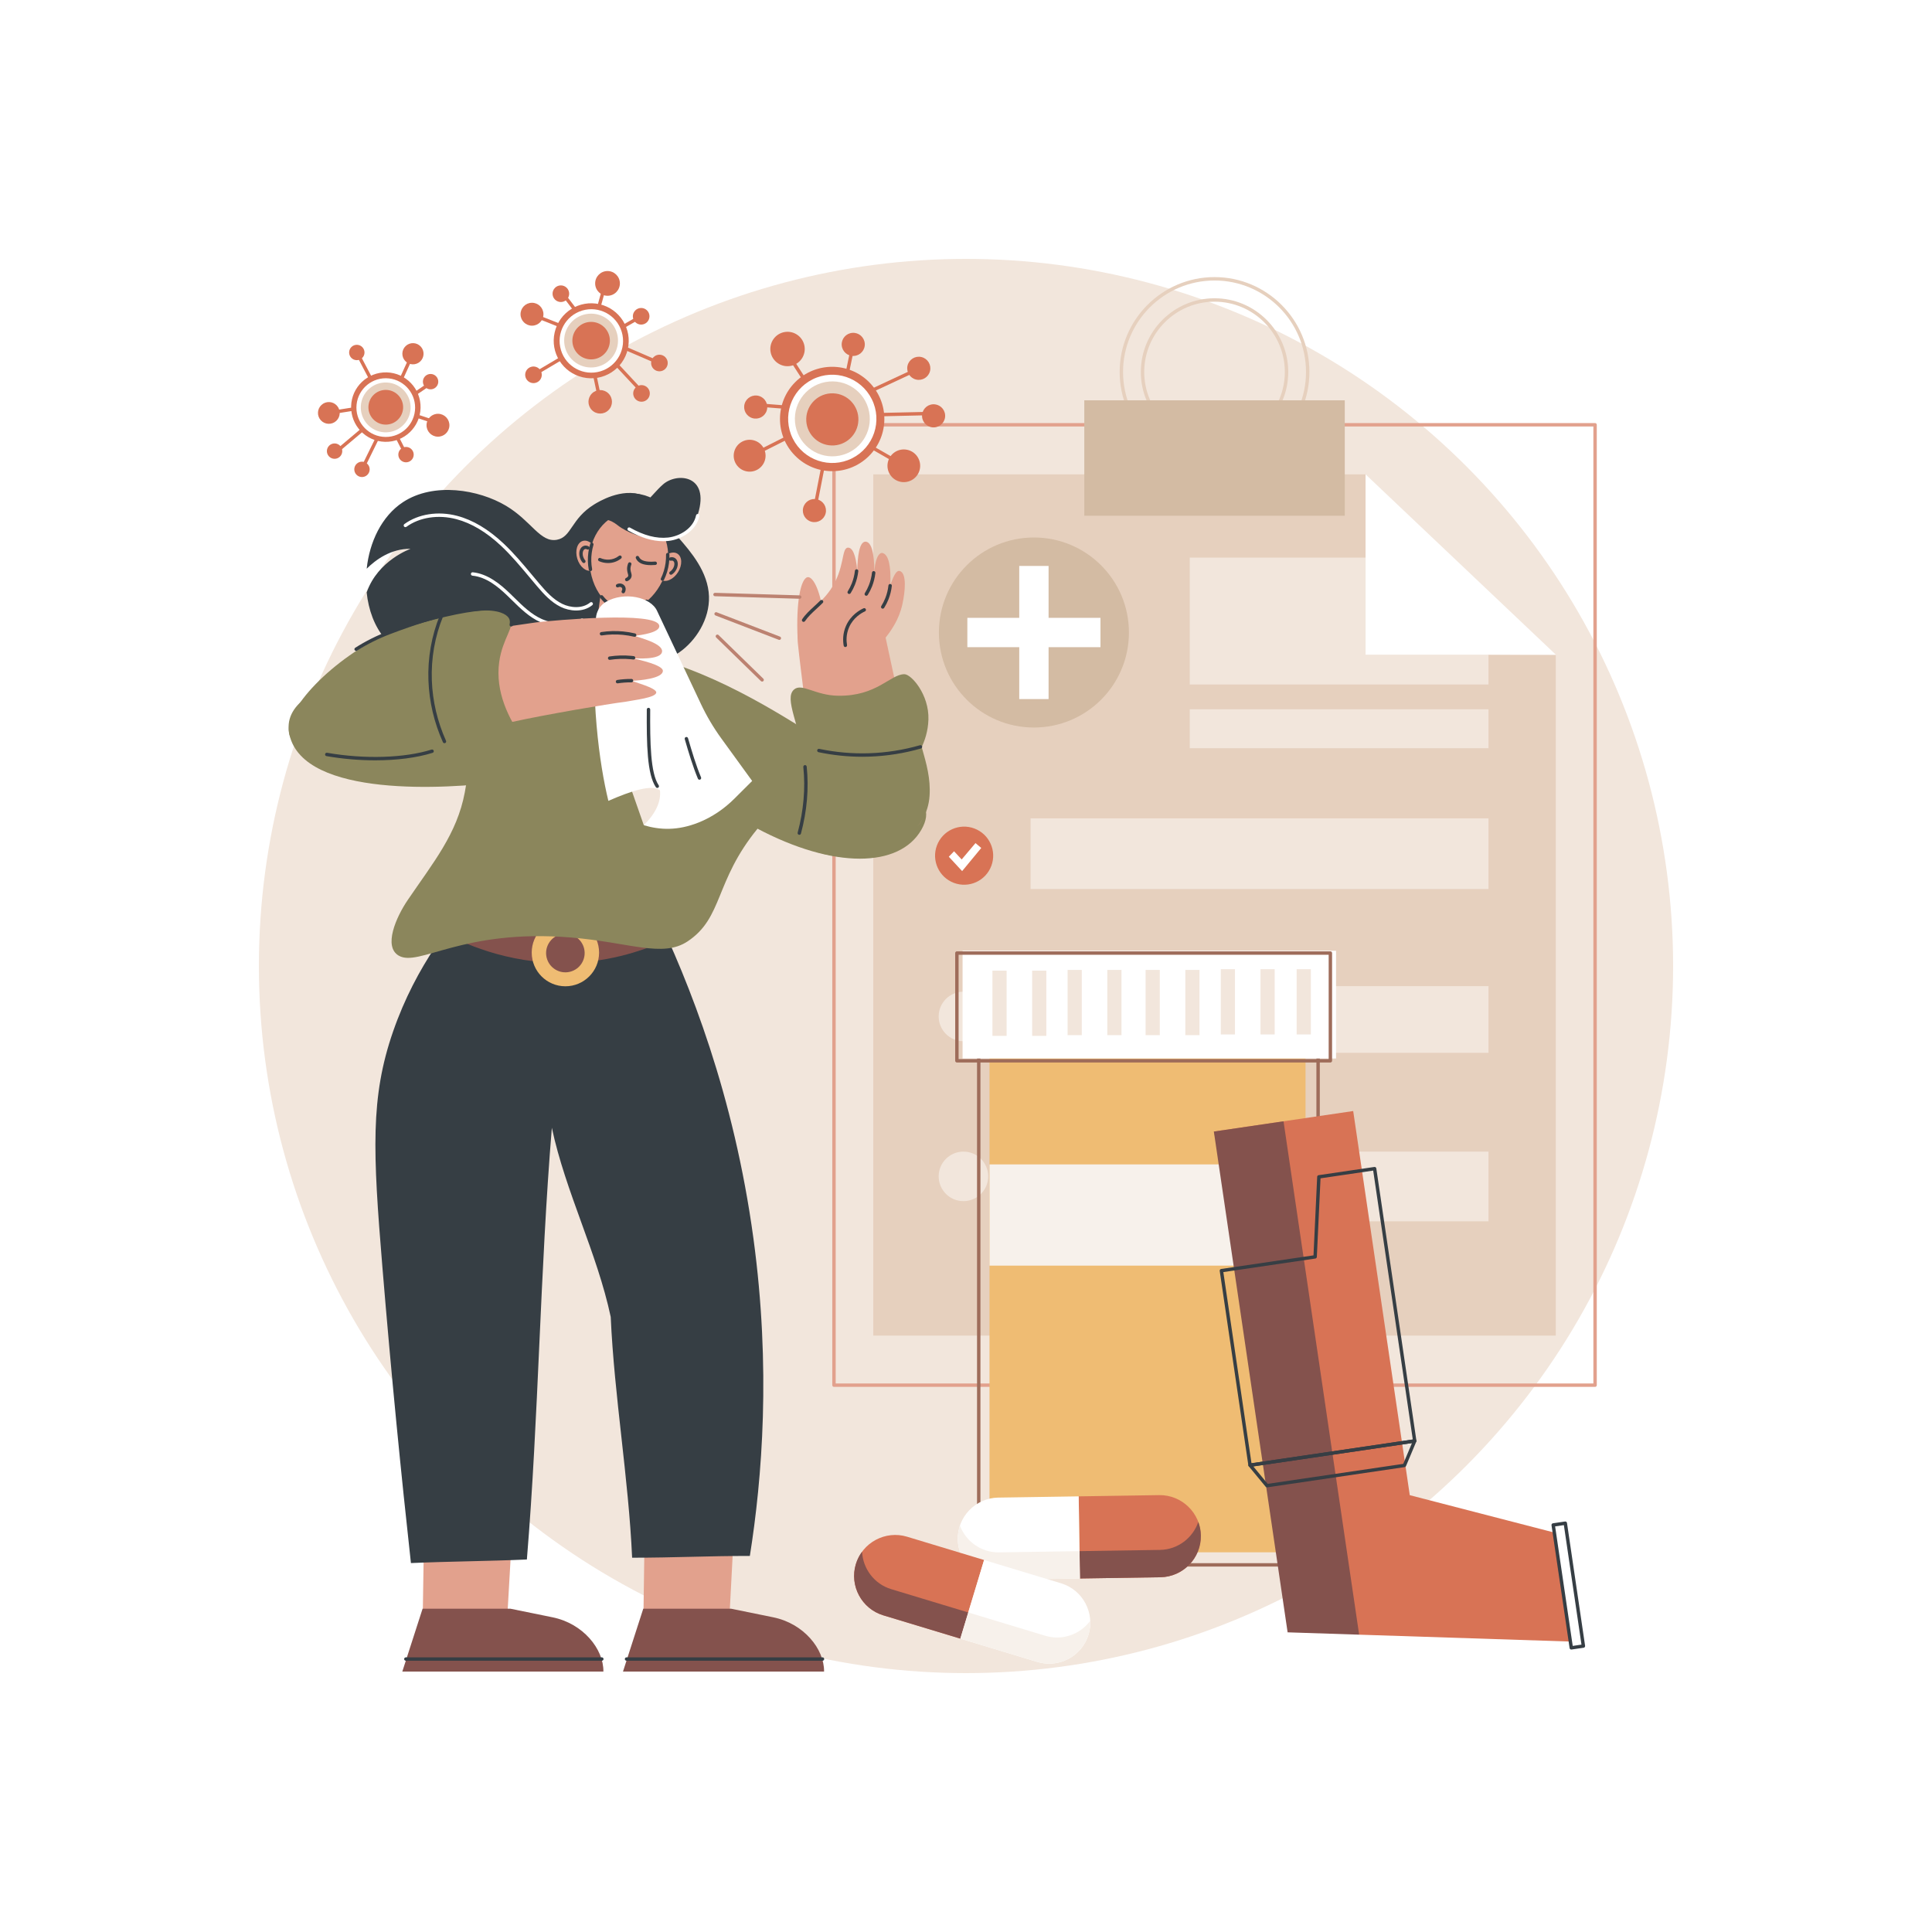 <?xml version="1.0" encoding="utf-8"?>
<!-- Generator: Adobe Illustrator 27.5.0, SVG Export Plug-In . SVG Version: 6.00 Build 0)  -->
<svg version="1.1" xmlns="http://www.w3.org/2000/svg" xmlns:xlink="http://www.w3.org/1999/xlink" x="0px" y="0px"
	 viewBox="0 0 2500 2500" style="enable-background:new 0 0 2500 2500;" xml:space="preserve">
<g id="Background">
	<rect style="fill:#FFFFFF;" width="2500" height="2500"/>
</g>
<g id="Illustration">
	<g id="Allergic_diseases_1_">
		<circle style="fill:#F2E6DC;" cx="1250" cy="1250" r="915"/>
		<g>
			<path style="fill:#E2A18D;" d="M2064.024,1794.614h-984.852c-1.218,0-2.205-0.987-2.205-2.205V549.655
				c0-1.218,0.987-2.205,2.205-2.205h984.852c1.218,0,2.205,0.987,2.205,2.205V1792.41
				C2066.229,1793.627,2065.242,1794.614,2064.024,1794.614z M1081.376,1790.205h980.443V551.86h-980.443V1790.205z"/>
			<g>
				<polygon style="fill:#E6D0BE;" points="2013.173,1728.243 1130.022,1728.243 1130.022,613.822 1767.052,613.822 
					1767.052,846.465 2013.173,847.739 				"/>
				<g>
					<circle style="fill:#D3BBA3;" cx="1337.881" cy="818.464" r="122.951"/>
					<polygon style="fill:#FFFFFF;" points="1424.007,799.486 1356.859,799.486 1356.859,732.338 1318.902,732.338 
						1318.902,799.486 1251.754,799.486 1251.754,837.442 1318.902,837.442 1318.902,904.59 1356.859,904.59 1356.859,837.442 
						1424.007,837.442 					"/>
				</g>
				<polygon style="fill:#F2E6DC;" points="1926.109,885.752 1539.543,885.752 1539.543,721.543 1785.923,721.543 1926.109,803.647 
									"/>
				<rect x="1539.543" y="917.803" style="fill:#F2E6DC;" width="386.565" height="50.389"/>
				<polygon style="fill:#FFFFFF;" points="2013.173,847.102 1767.052,847.102 1767.052,613.822 				"/>
				<rect x="1333.592" y="1058.937" style="fill:#F2E6DC;" width="592.516" height="91.431"/>
				<rect x="1333.592" y="1276.075" style="fill:#F2E6DC;" width="592.516" height="86.273"/>
				<rect x="1333.592" y="1490.175" style="fill:#F2E6DC;" width="592.516" height="90.194"/>
				<circle style="fill:#F2E6DC;" cx="1246.677" cy="1315.278" r="32.043"/>
				<circle style="fill:#F2E6DC;" cx="1246.677" cy="1522.218" r="32.043"/>
				<g>
					
						<ellipse transform="matrix(0.351 -0.936 0.936 0.351 -226.288 1886.872)" style="fill:#D87355;" cx="1247.931" cy="1106.666" rx="37.613" ry="37.614"/>
					<polygon style="fill:#FFFFFF;" points="1244.998,1127.208 1227.752,1108.601 1234.526,1101.545 1244.398,1112.117 
						1262.291,1090.951 1269.726,1097.266 					"/>
				</g>
			</g>
			<g>
				<path style="fill:#E6D0BE;" d="M1571.598,604.112c-67.7,0-122.778-55.077-122.778-122.778
					c0-67.699,55.077-122.777,122.778-122.777c67.699,0,122.776,55.077,122.776,122.777
					C1694.374,549.035,1639.297,604.112,1571.598,604.112z M1571.598,362.967c-65.268,0-118.368,53.099-118.368,118.367
					c0,65.268,53.1,118.368,118.368,118.368c65.268,0,118.367-53.1,118.367-118.368
					C1689.965,416.066,1636.866,362.967,1571.598,362.967z"/>
				<path style="fill:#E6D0BE;" d="M1571.598,576.709c-52.589,0-95.375-42.785-95.375-95.375c0-52.589,42.785-95.374,95.375-95.374
					c52.589,0,95.375,42.784,95.375,95.374C1666.973,533.924,1624.187,576.709,1571.598,576.709z M1571.598,390.371
					c-50.159,0-90.965,40.806-90.965,90.964c0,50.159,40.806,90.965,90.965,90.965c50.158,0,90.965-40.806,90.965-90.965
					C1662.563,431.177,1621.756,390.371,1571.598,390.371z"/>
				<rect x="1403.07" y="518" style="fill:#D3BBA3;" width="337.055" height="149.396"/>
			</g>
		</g>
		<g>
			<g>
				
					<ellipse transform="matrix(0.707 -0.707 0.707 0.707 -67.884 920.336)" style="fill:#D87355;" cx="1077.002" cy="542.111" rx="67.541" ry="67.541"/>
				
					<ellipse transform="matrix(0.895 -0.446 0.446 0.895 -128.731 537.148)" style="fill:#FFFFFF;" cx="1077.002" cy="542.111" rx="57.111" ry="57.111"/>
				
					<ellipse transform="matrix(0.982 -0.189 0.189 0.982 -83.02 213.225)" style="fill:#E6D0BE;" cx="1077.002" cy="542.111" rx="48.482" ry="48.482"/>
				
					<ellipse transform="matrix(0.034 -0.999 0.999 0.034 498.828 1600.19)" style="fill:#D87355;" cx="1077.002" cy="542.111" rx="33.77" ry="33.77"/>
				
					<ellipse transform="matrix(0.203 -0.979 0.979 0.203 341.697 1625.937)" style="fill:#D87355;" cx="1170.185" cy="602.954" rx="21.164" ry="21.164"/>
				<path style="fill:#D87355;" d="M1193.144,539.134c-0.577-8.245,5.638-15.396,13.883-15.974
					c8.245-0.578,15.396,5.638,15.974,13.883c0.578,8.245-5.638,15.396-13.883,15.974
					C1200.873,553.594,1193.722,547.379,1193.144,539.134z"/>
				
					<ellipse transform="matrix(0.228 -0.974 0.974 0.228 453.228 1525.71)" style="fill:#D87355;" cx="1188.794" cy="477.029" rx="14.965" ry="14.965"/>
				
					<ellipse transform="matrix(0.231 -0.973 0.973 0.231 167.538 1533.41)" style="fill:#D87355;" cx="1053.814" cy="660.719" rx="14.965" ry="14.965"/>
				
					<ellipse transform="matrix(0.283 -0.959 0.959 0.283 129.514 1353.44)" style="fill:#D87355;" cx="970.52" cy="590.046" rx="20.629" ry="20.629"/>
				
					<ellipse transform="matrix(0.297 -0.955 0.955 0.297 184.659 1303.916)" style="fill:#D87355;" cx="977.578" cy="526.59" rx="14.965" ry="14.965"/>
				
					<ellipse transform="matrix(0.984 -0.176 0.176 0.984 -63.613 186.704)" style="fill:#D87355;" cx="1019.518" cy="451.557" rx="22.273" ry="22.273"/>
				<path style="fill:#D87355;" d="M1089.169,446.678c-0.578-8.245,5.638-15.397,13.883-15.974
					c8.245-0.578,15.396,5.638,15.974,13.883c0.578,8.245-5.638,15.396-13.883,15.974
					C1096.898,461.138,1089.746,454.923,1089.169,446.678z"/>
				<path style="fill:#D87355;" d="M1170.183,605.159c-0.372,0-0.749-0.094-1.096-0.293l-41.746-23.969
					c-1.056-0.606-1.42-1.954-0.814-3.01c0.607-1.055,1.95-1.423,3.01-0.814l41.746,23.969c1.056,0.606,1.42,1.954,0.814,3.01
					C1171.689,604.761,1170.947,605.159,1170.183,605.159z"/>
				<path style="fill:#D87355;" d="M1139.052,538.732c-1.195,0-2.176-0.955-2.203-2.155c-0.028-1.218,0.937-2.226,2.154-2.253
					l65.343-1.465c1.209-0.124,2.225,0.937,2.253,2.154c0.028,1.218-0.937,2.226-2.154,2.253l-65.343,1.465
					C1139.085,538.732,1139.069,538.732,1139.052,538.732z"/>
				<path style="fill:#D87355;" d="M1127.993,507.58c-0.83,0-1.626-0.47-1.999-1.274c-0.515-1.104-0.038-2.415,1.067-2.929
					l60.802-28.346c1.105-0.516,2.416-0.039,2.929,1.067c0.515,1.104,0.038,2.415-1.067,2.929l-60.802,28.346
					C1128.622,507.514,1128.305,507.58,1127.993,507.58z"/>
				<path style="fill:#D87355;" d="M1096.539,484.046c-0.15,0-0.3-0.015-0.453-0.046c-1.192-0.249-1.956-1.417-1.707-2.61
					l7.561-36.208c0.249-1.193,1.41-1.953,2.61-1.707c1.192,0.249,1.956,1.417,1.707,2.61l-7.561,36.208
					C1098.478,483.333,1097.561,484.046,1096.539,484.046z"/>
				<path style="fill:#D87355;" d="M1040.535,492.925c-0.724,0-1.434-0.356-1.855-1.01l-25.067-38.879
					c-0.66-1.024-0.365-2.388,0.658-3.048c1.024-0.661,2.39-0.364,3.048,0.658l25.067,38.879c0.66,1.024,0.365,2.388-0.658,3.048
					C1041.358,492.812,1040.944,492.925,1040.535,492.925z"/>
				<path style="fill:#D87355;" d="M1014.516,528.889c-0.058,0-0.116-0.002-0.175-0.006l-36.939-2.919
					c-1.214-0.096-2.121-1.158-2.025-2.372c0.096-1.214,1.164-2.104,2.372-2.025l36.939,2.919c1.214,0.096,2.121,1.158,2.025,2.372
					C1016.621,528.013,1015.655,528.889,1014.516,528.889z"/>
				<path style="fill:#D87355;" d="M978.448,588.706c-0.807,0-1.584-0.443-1.971-1.213c-0.548-1.088-0.11-2.414,0.977-2.96
					l40.831-20.551c1.093-0.55,2.414-0.109,2.961,0.977c0.548,1.088,0.11,2.414-0.978,2.961l-40.831,20.551
					C979.118,588.631,978.78,588.706,978.448,588.706z"/>
				<path style="fill:#D87355;" d="M1053.816,662.924c-0.14,0-0.282-0.013-0.424-0.041c-1.195-0.233-1.975-1.391-1.742-2.586
					l11.037-56.602c0.234-1.196,1.388-1.977,2.586-1.742c1.195,0.232,1.975,1.391,1.742,2.586l-11.037,56.602
					C1055.772,662.194,1054.85,662.924,1053.816,662.924z"/>
			</g>
			<g>
				
					<ellipse transform="matrix(0.222 -0.975 0.975 0.222 165.409 1088.925)" style="fill:#D87355;" cx="764.94" cy="440.83" rx="48.533" ry="48.533"/>
				
					<ellipse transform="matrix(0.958 -0.288 0.288 0.958 -94.59 239.155)" style="fill:#FFFFFF;" cx="764.94" cy="440.83" rx="41.039" ry="41.039"/>
				
					<ellipse transform="matrix(0.568 -0.823 0.823 0.568 -32.432 819.858)" style="fill:#E6D0BE;" cx="764.94" cy="440.83" rx="34.838" ry="34.838"/>
				
					<ellipse transform="matrix(0.753 -0.658 0.658 0.753 -101.149 612.163)" style="fill:#D87355;" cx="764.94" cy="440.83" rx="24.267" ry="24.267"/>
				
					<ellipse transform="matrix(0.707 -0.707 0.707 0.707 -140.111 701.568)" style="fill:#D87355;" cx="776.812" cy="519.913" rx="15.208" ry="15.208"/>
				
					<ellipse transform="matrix(0.931 -0.366 0.366 0.931 -128.751 338.655)" style="fill:#D87355;" cx="829.728" cy="509.252" rx="10.753" ry="10.753"/>
				<path style="fill:#D87355;" d="M845.592,462.217c4.149-4.25,10.957-4.331,15.206-0.182c4.25,4.149,4.331,10.957,0.182,15.207
					c-4.149,4.25-10.957,4.331-15.207,0.182C841.524,473.275,841.443,466.467,845.592,462.217z"/>
				
					<ellipse transform="matrix(0.479 -0.878 0.878 0.479 -66.16 858.662)" style="fill:#D87355;" cx="690.204" cy="485.06" rx="10.753" ry="10.753"/>
				
					<ellipse transform="matrix(1 -0.012 0.012 1 -4.822 8.277)" style="fill:#D87355;" cx="688.333" cy="406.588" rx="14.824" ry="14.824"/>
				<path style="fill:#D87355;" d="M718.067,372.543c4.149-4.25,10.957-4.331,15.207-0.182c4.25,4.149,4.331,10.957,0.182,15.207
					c-4.149,4.25-10.957,4.331-15.207,0.182C714,383.6,713.919,376.792,718.067,372.543z"/>
				
					<ellipse transform="matrix(1 -0.012 0.012 1 -4.339 9.448)" style="fill:#D87355;" cx="786.071" cy="366.71" rx="16.005" ry="16.005"/>
				<path style="fill:#D87355;" d="M821.971,401.759c4.149-4.249,10.957-4.331,15.206-0.182c4.25,4.149,4.331,10.957,0.182,15.207
					c-4.149,4.249-10.957,4.331-15.207,0.182S817.822,406.009,821.971,401.759z"/>
				<path style="fill:#D87355;" d="M776.81,522.118c-1.022,0-1.939-0.714-2.156-1.754l-7.084-33.858
					c-0.249-1.192,0.515-2.36,1.707-2.61c1.186-0.243,2.361,0.516,2.61,1.707l7.084,33.858c0.249,1.192-0.515,2.36-1.707,2.61
					C777.112,522.103,776.96,522.118,776.81,522.118z"/>
				<path style="fill:#D87355;" d="M829.595,508.037c-0.59,0-1.179-0.236-1.614-0.702l-32.009-34.367
					c-0.83-0.891-0.779-2.287,0.111-3.117c0.891-0.828,2.284-0.781,3.117,0.111l32.009,34.367c0.83,0.891,0.779,2.287-0.111,3.117
					C830.673,507.841,830.134,508.037,829.595,508.037z"/>
				<path style="fill:#D87355;" d="M853.285,471.935c-0.292,0-0.588-0.058-0.872-0.181l-44.266-19.086
					c-1.119-0.482-1.633-1.78-1.152-2.898c0.482-1.119,1.779-1.635,2.898-1.152l44.266,19.087c1.118,0.482,1.633,1.779,1.152,2.898
					C854.952,471.435,854.139,471.935,853.285,471.935z"/>
				<path style="fill:#D87355;" d="M806.622,424.72c-0.763,0-1.506-0.396-1.914-1.107c-0.606-1.055-0.242-2.403,0.814-3.01
					l23.045-13.244c1.055-0.604,2.404-0.243,3.01,0.814c0.606,1.055,0.242,2.403-0.814,3.01l-23.045,13.244
					C807.373,424.625,806.995,424.72,806.622,424.72z"/>
				<path style="fill:#D87355;" d="M775.095,398.907c-0.195,0-0.393-0.027-0.591-0.082c-1.173-0.325-1.86-1.541-1.534-2.714
					l8.888-32.03c0.325-1.172,1.533-1.858,2.714-1.534c1.174,0.325,1.86,1.541,1.534,2.714l-8.888,32.03
					C776.948,398.266,776.061,398.907,775.095,398.907z"/>
				<path style="fill:#D87355;" d="M743.363,402.127c-0.667,0-1.325-0.3-1.759-0.873l-16.085-21.219
					c-0.735-0.97-0.546-2.353,0.425-3.089c0.97-0.737,2.352-0.546,3.089,0.425l16.085,21.219c0.735,0.97,0.546,2.353-0.425,3.089
					C744.294,401.981,743.827,402.127,743.363,402.127z"/>
				<path style="fill:#D87355;" d="M724.561,423.447c-0.27,0-0.545-0.051-0.811-0.156l-30.539-12.093
					c-1.133-0.448-1.687-1.729-1.238-2.862c0.448-1.132,1.729-1.687,2.862-1.238l30.539,12.093c1.133,0.448,1.687,1.729,1.238,2.862
					C726.269,422.919,725.439,423.447,724.561,423.447z"/>
				<path style="fill:#D87355;" d="M690.206,487.265c-0.754,0-1.487-0.385-1.899-1.081c-0.621-1.047-0.274-2.4,0.773-3.021
					l35.651-21.122c1.051-0.621,2.4-0.276,3.021,0.773c0.621,1.047,0.275,2.4-0.773,3.021l-35.651,21.122
					C690.975,487.166,690.589,487.265,690.206,487.265z"/>
			</g>
			<g>
				
					<ellipse transform="matrix(0.024 -1 1 0.024 -39.695 1013.324)" style="fill:#D87355;" cx="499.181" cy="526.994" rx="44.927" ry="44.927"/>
				
					<ellipse transform="matrix(0.106 -0.994 0.994 0.106 -77.561 967.758)" style="fill:#FFFFFF;" cx="499.181" cy="526.994" rx="37.989" ry="37.989"/>
				
					<ellipse transform="matrix(0.059 -0.998 0.998 0.059 -56.291 994.279)" style="fill:#E6D0BE;" cx="499.181" cy="526.994" rx="32.249" ry="32.249"/>
				<circle style="fill:#D87355;" cx="499.181" cy="526.994" r="22.463"/>
				<path style="fill:#D87355;" d="M435.842,524.76c5.286,5.701,4.95,14.608-0.751,19.894c-5.701,5.286-14.608,4.95-19.894-0.751
					c-5.286-5.701-4.95-14.608,0.751-19.894C421.649,518.723,430.556,519.059,435.842,524.76z"/>
				<path style="fill:#D87355;" d="M440.241,576.977c3.738,4.031,3.5,10.33-0.531,14.068c-4.031,3.738-10.33,3.5-14.068-0.531
					c-3.738-4.031-3.5-10.33,0.531-14.068C430.204,572.708,436.503,572.946,440.241,576.977z"/>
				<path style="fill:#D87355;" d="M475.697,600.576c3.738,4.031,3.5,10.33-0.531,14.068c-4.031,3.738-10.329,3.5-14.068-0.531
					c-3.738-4.031-3.5-10.329,0.531-14.068C465.661,596.307,471.959,596.545,475.697,600.576z"/>
				
					<ellipse transform="matrix(0.038 -0.999 0.999 0.038 -11.234 900.059)" style="fill:#D87355;" cx="461.727" cy="455.863" rx="9.954" ry="9.954"/>
				<path style="fill:#D87355;" d="M544.427,448.414c5.153,5.557,4.825,14.239-0.732,19.392s-14.239,4.825-19.392-0.732
					c-5.153-5.557-4.825-14.239,0.732-19.392C530.592,442.529,539.274,442.856,544.427,448.414z"/>
				
					<ellipse transform="matrix(0.038 -0.999 0.999 0.038 42.932 1031.721)" style="fill:#D87355;" cx="557.173" cy="493.569" rx="9.954" ry="9.954"/>
				
					<ellipse transform="matrix(0.038 -0.999 0.999 0.038 -4.198 1095.523)" style="fill:#D87355;" cx="566.736" cy="549.941" rx="14.816" ry="14.816"/>
				<path style="fill:#D87355;" d="M532.68,581.519c3.738,4.031,3.5,10.33-0.531,14.068c-4.031,3.738-10.33,3.5-14.068-0.531
					c-3.738-4.031-3.5-10.33,0.531-14.068C522.643,577.25,528.942,577.488,532.68,581.519z"/>
				<path style="fill:#D87355;" d="M425.516,536.537c-1.066,0-2.003-0.775-2.175-1.861c-0.189-1.203,0.632-2.332,1.835-2.521
					l31.629-4.991c1.198-0.185,2.332,0.631,2.521,1.834c0.189,1.203-0.632,2.332-1.835,2.521l-31.629,4.991
					C425.746,536.528,425.631,536.537,425.516,536.537z"/>
				<path style="fill:#D87355;" d="M436.111,585.985c-0.628,0-1.251-0.267-1.687-0.784c-0.785-0.931-0.666-2.322,0.265-3.107
					l33.247-28.012c0.931-0.786,2.322-0.665,3.107,0.265c0.785,0.931,0.666,2.322-0.265,3.107l-33.247,28.012
					C437.116,585.815,436.612,585.985,436.111,585.985z"/>
				<path style="fill:#D87355;" d="M468.396,609.549c-0.326,0-0.658-0.072-0.97-0.226c-1.093-0.537-1.544-1.858-1.007-2.951
					l19.683-40.047c0.537-1.093,1.861-1.544,2.951-1.007c1.093,0.537,1.544,1.858,1.007,2.951l-19.683,40.047
					C469.993,609.097,469.211,609.549,468.396,609.549z"/>
				<path style="fill:#D87355;" d="M525.382,590.492c-0.803,0-1.576-0.439-1.966-1.203l-11.183-21.916
					c-0.553-1.085-0.123-2.413,0.961-2.966c1.087-0.552,2.413-0.122,2.966,0.961l11.184,21.916c0.553,1.085,0.123,2.413-0.961,2.966
					C526.061,590.415,525.719,590.492,525.382,590.492z"/>
				<path style="fill:#D87355;" d="M568.717,550.309c-0.23,0-0.464-0.037-0.694-0.113l-29.204-9.691
					c-1.156-0.383-1.782-1.632-1.398-2.787c0.383-1.154,1.631-1.779,2.787-1.398l29.204,9.691c1.156,0.383,1.782,1.632,1.398,2.787
					C570.503,549.723,569.642,550.309,568.717,550.309z"/>
				<path style="fill:#D87355;" d="M537.997,511.131c-0.704,0-1.396-0.336-1.824-0.961c-0.686-1.007-0.427-2.378,0.578-3.065
					l20.358-13.895c1.01-0.687,2.378-0.427,3.065,0.578c0.686,1.007,0.427,2.378-0.578,3.065l-20.358,13.895
					C538.857,511.007,538.425,511.131,537.997,511.131z"/>
				<path style="fill:#D87355;" d="M519.149,492.769c-0.306,0-0.616-0.064-0.912-0.198c-1.108-0.504-1.599-1.811-1.094-2.92
					l12.586-27.679c0.505-1.108,1.814-1.597,2.92-1.094c1.108,0.504,1.599,1.811,1.094,2.92l-12.586,27.679
					C520.787,492.289,519.986,492.769,519.149,492.769z"/>
				<path style="fill:#D87355;" d="M479.617,492c-0.792,0-1.558-0.427-1.953-1.177l-17.888-33.932
					c-0.567-1.078-0.155-2.41,0.923-2.979c1.08-0.565,2.41-0.155,2.979,0.923l17.888,33.932c0.567,1.077,0.155,2.41-0.923,2.979
					C480.315,491.918,479.964,492,479.617,492z"/>
			</g>
		</g>
		<g>
			<g>
				<rect x="1280.426" y="1327.886" style="fill:#EFBC73;" width="408.93" height="680.775"/>
				<path style="fill:#9E6C5A;" d="M1705.62,2027.13h-439.136c-1.218,0-2.205-0.987-2.205-2.205v-676.128
					c0-1.218,0.987-2.205,2.205-2.205h439.136c1.218,0,2.205,0.987,2.205,2.205v676.128
					C1707.825,2026.143,1706.838,2027.13,1705.62,2027.13z M1268.689,2022.721h434.726v-671.718h-434.726V2022.721z"/>
				<rect x="1280.426" y="1506.732" style="fill:#F7F1EB;" width="406.026" height="130.993"/>
				<g>
					<rect x="1245.574" y="1230.3" style="fill:#FFFFFF;" width="483.281" height="139.408"/>
					<path style="fill:#9E6C5A;" d="M1721.505,1374.853h-483.281c-1.218,0-2.205-0.987-2.205-2.205V1233.24
						c0-1.218,0.987-2.205,2.205-2.205h483.281c1.218,0,2.205,0.987,2.205,2.205v139.407
						C1723.71,1373.865,1722.723,1374.853,1721.505,1374.853z M1240.429,1370.443H1719.3v-134.998h-478.871V1370.443z"/>
					<rect x="1284.202" y="1255.994" style="fill:#F2E6DC;" width="18.352" height="84.421"/>
					<rect x="1335.589" y="1255.994" style="fill:#F2E6DC;" width="18.352" height="84.421"/>
					<rect x="1381.47" y="1255.076" style="fill:#F2E6DC;" width="18.352" height="84.421"/>
					<rect x="1432.856" y="1255.076" style="fill:#F2E6DC;" width="18.352" height="84.421"/>
					<rect x="1482.415" y="1255.076" style="fill:#F2E6DC;" width="18.352" height="84.421"/>
					<rect x="1533.802" y="1255.076" style="fill:#F2E6DC;" width="18.353" height="84.421"/>
					<rect x="1579.683" y="1254.158" style="fill:#F2E6DC;" width="18.353" height="84.421"/>
					<rect x="1631.07" y="1254.158" style="fill:#F2E6DC;" width="18.353" height="84.421"/>
					<rect x="1677.871" y="1254.158" style="fill:#F2E6DC;" width="18.352" height="84.421"/>
				</g>
			</g>
			<g>
				<path style="fill:#D87355;" d="M1395.823,1936.287l104.149-1.601c29.222-0.449,53.499,23.093,53.948,52.315
					c0.449,29.222-23.093,53.499-52.315,53.948l-104.149,1.601L1395.823,1936.287z"/>
				<path style="fill:#FFFFFF;" d="M1397.456,2042.55l-104.149,1.601c-29.222,0.449-53.499-23.093-53.948-52.315
					c-0.449-29.222,23.092-53.499,52.315-53.948l104.149-1.601L1397.456,2042.55z"/>
				<path style="fill:#84524D;" d="M1550.591,1969.357c2.058,5.511,3.234,11.447,3.33,17.644
					c0.449,29.222-23.093,53.499-52.315,53.948l-104.149,1.601l-0.544-35.381l104.149-1.601
					C1524.087,2005.214,1543.577,1990.062,1550.591,1969.357z"/>
				<path style="fill:#F7F1EB;" d="M1292.763,2008.769l104.15-1.601l0.544,35.381l-104.15,1.601
					c-29.222,0.449-53.498-23.093-53.947-52.315c-0.095-6.196,0.898-12.166,2.785-17.738
					C1249.792,1994.577,1269.738,2009.123,1292.763,2008.769z"/>
			</g>
			<g>
				<path style="fill:#D87355;" d="M1273.413,2018.648l-99.699-30.161c-27.974-8.463-57.785,7.501-66.248,35.475
					c-8.463,27.974,7.501,57.785,35.475,66.248l99.699,30.161L1273.413,2018.648z"/>
				<path style="fill:#FFFFFF;" d="M1242.64,2120.371l99.699,30.161c27.974,8.462,57.785-7.501,66.248-35.475
					c8.463-27.974-7.501-57.785-35.475-66.248l-99.699-30.161L1242.64,2120.371z"/>
				<path style="fill:#84524D;" d="M1115.516,2007.913c-3.493,4.733-6.256,10.118-8.05,16.049
					c-8.463,27.974,7.501,57.785,35.475,66.248l99.699,30.161l10.246-33.869l-99.699-30.161
					C1131.145,2049.672,1116.57,2029.747,1115.516,2007.913z"/>
				<path style="fill:#F7F1EB;" d="M1352.586,2116.663l-99.7-30.161l-10.246,33.869l99.7,30.161
					c27.974,8.463,57.784-7.501,66.247-35.475c1.794-5.932,2.48-11.945,2.197-17.82
					C1397.802,2114.826,1374.628,2123.331,1352.586,2116.663z"/>
			</g>
			<g>
				<polygon style="fill:#D87355;" points="2011.271,1983.14 2032.043,2124.168 1758.721,2115.252 1712.776,2079.668 
					1570.729,1464.23 1751.026,1437.675 1824.238,1934.748 				"/>
				<polygon style="fill:#84524D;" points="1660.879,1450.953 1570.728,1464.23 1666.17,2112.234 1758.721,2115.252 				"/>
				<path style="fill:#363E44;" d="M1617.564,1898.141c-1.076,0-2.016-0.788-2.178-1.884l-37.075-251.716
					c-0.085-0.578,0.062-1.167,0.411-1.636c0.349-0.469,0.87-0.781,1.449-0.865l119.494-17.6l4.764-101.705
					c0.05-1.053,0.838-1.924,1.882-2.078l72.12-10.621c1.195-0.177,2.323,0.655,2.502,1.86l51.894,352.336
					c0.085,0.578-0.063,1.167-0.411,1.636c-0.349,0.469-0.87,0.781-1.449,0.865l-213.078,31.383
					C1617.78,1898.133,1617.672,1898.141,1617.564,1898.141z M1582.995,1646.081l36.432,247.352l208.715-30.74l-51.251-347.973
					l-68.142,10.035l-4.764,101.705c-0.05,1.053-0.838,1.924-1.882,2.078L1582.995,1646.081z"/>
				<path style="fill:#363E44;" d="M1639.463,1924.653c-0.652,0-1.278-0.29-1.7-0.801l-21.895-26.513
					c-0.507-0.614-0.644-1.452-0.358-2.195c0.286-0.743,0.949-1.274,1.738-1.39l213.078-31.383c0.777-0.119,1.575,0.201,2.063,0.83
					c0.488,0.629,0.599,1.472,0.291,2.206l-13.323,31.7c-0.299,0.71-0.948,1.214-1.712,1.326l-177.86,26.196
					C1639.677,1924.646,1639.569,1924.653,1639.463,1924.653z M1621.757,1897.548l18.614,22.539l175.4-25.834l11.326-26.949
					L1621.757,1897.548z"/>
				<path style="fill:#363E44;" d="M2033.239,2134.5c-0.47,0-0.932-0.151-1.315-0.435c-0.469-0.349-0.781-0.87-0.866-1.449
					l-23.417-158.99c-0.085-0.578,0.062-1.167,0.411-1.636c0.349-0.469,0.87-0.781,1.449-0.866l15.685-2.309
					c1.198-0.177,2.324,0.655,2.502,1.86l23.417,158.989c0.177,1.205-0.656,2.324-1.86,2.502l-15.685,2.31
					C2033.454,2134.492,2033.346,2134.5,2033.239,2134.5z M2012.326,1975.165l22.774,154.627l11.321-1.667l-22.774-154.627
					L2012.326,1975.165z"/>
			</g>
		</g>
		<g>
			<g>
				<path style="fill:#363E44;" d="M917.406,771.679c-1.058-31.74-23.585-57.68-38.976-75.403
					c-8.907-10.257-12.934-13.983-20.402-24.603c-12.46-17.72-13.307-25.743-26.713-30.846
					c-26.675-10.151-57.25,8.701-62.405,11.879c-30.235,18.641-29.09,42.2-48.248,45.745c-21.638,4.004-32.816-24.248-65.815-43.931
					c-35.404-21.116-93.572-30.966-133.459-4.691c-27.637,18.206-43.254,51.626-46.879,86.072
					c11.347-11.287,31.195-26.135,56.836-25.736c0,0-42.321,14.665-56.883,56.419c2.363,22.65,10.109,43.864,23.246,59.367
					c5.412,6.387,19.62,21.105,95.795,35.489c41.443,7.825,51.531,5.424,227.054-1.436c15.921-0.622,37.876-1.461,58.612-15.981
					C900.362,829.184,918.397,801.375,917.406,771.679z"/>
				<path style="fill:#FFFFFF;" d="M745.483,789.979c-7.066,0-14.101-1.805-19.861-4.621c-12.483-6.102-21.802-16.354-31.032-27.214
					c-3.174-3.733-6.318-7.496-9.462-11.261c-11.488-13.752-23.368-27.974-36.58-40.398c-19.05-17.915-38.598-29.592-58.102-34.704
					c-23.443-6.145-47.588-2.432-64.59,9.93c-0.985,0.718-2.365,0.498-3.079-0.487c-0.717-0.984-0.498-2.363,0.487-3.079
					c18.06-13.133,43.596-17.109,68.3-10.63c20.223,5.302,40.412,17.332,60.005,35.757c13.404,12.607,25.37,26.932,36.943,40.784
					c3.136,3.755,6.272,7.509,9.437,11.233c8.917,10.489,17.891,20.378,29.609,26.107c10.558,5.159,25.811,6.618,36.082-1.766
					c0.944-0.769,2.334-0.628,3.103,0.314c0.77,0.943,0.629,2.333-0.314,3.103C760.387,787.978,752.919,789.979,745.483,789.979z"/>
				<path style="fill:#FFFFFF;" d="M726.142,810.674c-9.238,0-18.474-1.883-26.928-5.655c-14.377-6.415-25.776-17.622-36.8-28.46
					c-1.998-1.964-3.993-3.925-6.001-5.853c-12.232-11.749-27.154-24.001-45.082-25.791c-1.212-0.122-2.096-1.201-1.975-2.413
					c0.123-1.212,1.205-2.099,2.413-1.975c19.377,1.935,35.67,15.446,47.7,26.999c2.02,1.94,4.026,3.912,6.036,5.889
					c10.745,10.564,21.858,21.487,35.508,27.578c16.114,7.192,35.281,7.024,51.271-0.446c1.1-0.512,2.417-0.04,2.93,1.064
					c0.516,1.104,0.04,2.416-1.064,2.93C745.405,808.627,735.773,810.674,726.142,810.674z"/>
			</g>
			<g>
				<polygon style="fill:#E2A18D;" points="950.094,1974.127 943.389,2101.521 832.524,2096.493 834.2,1979.156 				"/>
				<polygon style="fill:#E2A18D;" points="663.457,1968.983 656.18,2096.375 547.028,2091.349 548.846,1974.01 				"/>
				<path style="fill:#363E44;" d="M624.069,1150.069c-37.061,38.38-85.878,99.418-115.414,184.661
					c-29.558,85.308-26.167,155.481-13.85,304.694c11.669,141.355,24.422,269.743,36.932,383.175
					c53.09-2.309,96.948-2.308,150.039-4.617c15.388-186.97,16.928-371.634,32.316-558.604
					c17.697,83.098,58.476,161.579,76.173,244.677c4.616,103.104,23.083,208.515,27.7,311.619c55.399,0,96.948-2.307,152.347-2.307
					c15.953-100.613,27.411-243.096,4.616-410.875c-25.138-185.031-82.4-330.636-129.264-427.033
					C771.798,1166.995,697.934,1158.533,624.069,1150.069z"/>
				<path style="fill:#84524D;" d="M869.075,1213.114c-25.561,12.556-67.656,29.105-121.806,32.408
					c-80.695,4.922-142.188-22.379-169.86-36.878c14.165-13.021,58.547-50.416,126.277-55.873
					C796.33,1145.308,859.084,1203.532,869.075,1213.114z"/>
				<g>
					<circle style="fill:#EFBC73;" cx="731.624" cy="1232.671" r="43.582"/>
					
						<ellipse transform="matrix(0.973 -0.232 0.232 0.973 -266.26 203.604)" style="fill:#84524D;" cx="731.624" cy="1232.671" rx="24.937" ry="24.937"/>
				</g>
				<path style="fill:#84524D;" d="M520.593,2162.983l26.222-81.324h113.644l54.489,11.116c39.539,8,66.207,41.027,65.843,70.208
					H520.593z"/>
				<path style="fill:#84524D;" d="M806.148,2162.983l26.222-81.324h113.644l54.489,11.116c39.539,8,66.208,41.027,65.843,70.208
					H806.148z"/>
				<path style="fill:#363E44;" d="M1064.311,2148.985H810.733c-1.218,0-2.205-0.987-2.205-2.205c0-1.218,0.987-2.205,2.205-2.205
					h253.578c1.218,0,2.205,0.987,2.205,2.205C1066.516,2147.998,1065.528,2148.985,1064.311,2148.985z"/>
				<path style="fill:#363E44;" d="M778.755,2148.985H525.179c-1.218,0-2.205-0.987-2.205-2.205c0-1.218,0.987-2.205,2.205-2.205
					h253.577c1.218,0,2.205,0.987,2.205,2.205C780.96,2147.998,779.973,2148.985,778.755,2148.985z"/>
			</g>
			<g>
				<g>
					<g>
						<g>
							<path style="fill:#8B865C;" d="M622.406,845.531c-66.581,13.223-266.311,25.256-247.782,105.552
								c18.868,81.76,205.565,69.64,272.533,60.796C641.802,963.318,627.761,894.091,622.406,845.531z"/>
							<path style="fill:#8B865C;" d="M1033.776,938.623c122.956,74.022,185.596,87.838,158.447,135.099
								c-28.302,49.266-113.193,51.176-213.302-2.092C996.07,1029.645,1011.9,988.961,1033.776,938.623z"/>
						</g>
						<path style="fill:#8B865C;" d="M1054.02,951.622c-41.906-25.144-136.613-88.841-238.026-107.279
							c-103.173-18.759-175.625-3.189-227.969,7.543c21.791,113.146,21.133,132.299,13.41,173.491
							c-10.057,53.64-40.752,90.578-73.755,139.128c-15.207,22.369-31.849,60.345-11.734,72.078
							c26.096,15.223,82.471-35.056,222.94-23.467c75.747,6.25,118.431,26.586,150.861,5.028
							c46.314-30.788,34.713-77.582,90.517-145.832C1008.152,1038.204,1022.916,958.418,1054.02,951.622z"/>
					</g>
					<g>
						<path style="fill:#E2A18D;" d="M1061.764,1081.496c-0.004,0-0.007-0.003-0.007-0.007
							c-14.085-129.122-26.554-220.463-29.295-248.812c-0.287-2.969-0.818-8.206,0.364-14.946
							c4.376-24.974,25.237-30.551,41.82-54.711c18.817-27.413,13.892-53.502,22.342-54.338c5.878-0.581,10.506,8.737,12.257,29.634
							c0,0.002,0.003,0.002,0.003,0c0.495-16.03,2.116-37.74,10.973-37.441c10.209,0.893,11.301,26.623,11.2,42.221
							c0.122-18.88,5.835-28.883,10.732-27.485c7.708,2.2,11.023,16.863,9.895,41.808c5.591-17.007,9.484-20.299,13.511-18.008
							c7.354,4.183,6.04,24.674,2.101,42.611c-4.434,20.193-14.877,34.316-21.675,43.063c-0.001,0.002-0.003,0.005-0.002,0.008
							c19.241,89.412,31.732,146.884,48.742,218.78c3.48,14.709-6.39,29.244-21.343,31.448
							C1132.955,1081.284,1110.088,1083.917,1061.764,1081.496z"/>
						<path style="fill:#363E44;" d="M1061.594,1082.232c-1.11,0-2.065-0.836-2.189-1.966c-3.098-28.367-6.313-56.71-9.827-86.646
							c-0.142-1.21,0.724-2.305,1.932-2.447c1.201-0.156,2.305,0.722,2.447,1.932c3.516,29.949,6.732,58.303,9.831,86.682
							c0.132,1.21-0.742,2.298-1.953,2.431C1061.756,1082.227,1061.675,1082.232,1061.594,1082.232z"/>
						<path style="fill:#E2A18D;" d="M1064.603,788.728c-5.651-32.411-14.558-42.903-19.666-41.844
							c-8.59,1.781-15.092,31.427-12.799,79.835C1042.132,816.946,1054.61,798.502,1064.603,788.728z"/>
						<path style="fill:#363E44;" d="M1093.875,837.264c-1.051,0-1.981-0.753-2.169-1.823c-1.065-6.051-1.421-15.368,2.92-25.387
							c6.141-14.169,17.987-20.754,22.796-22.927c1.105-0.503,2.415-0.01,2.917,1.101c0.502,1.109,0.009,2.415-1.101,2.916
							c-4.341,1.963-15.036,7.904-20.566,20.662c-3.906,9.016-3.582,17.414-2.623,22.87c0.211,1.199-0.59,2.343-1.789,2.554
							C1094.131,837.253,1094.001,837.264,1093.875,837.264z"/>
						<path style="fill:#363E44;" d="M1039.856,804.712c-0.42,0-0.844-0.12-1.219-0.369c-1.014-0.674-1.29-2.043-0.615-3.056
							c4.129-6.206,9.583-11.231,15.357-16.551c2.659-2.448,5.408-4.98,8.159-7.746c0.861-0.863,2.255-0.865,3.119-0.008
							c0.862,0.859,0.866,2.255,0.008,3.119c-2.821,2.832-5.605,5.398-8.297,7.878c-5.574,5.135-10.84,9.985-14.675,15.749
							C1041.27,804.366,1040.57,804.712,1039.856,804.712z"/>
						<path style="fill:#363E44;" d="M1098.848,768.598c-0.401,0-0.807-0.109-1.171-0.338c-1.031-0.648-1.341-2.01-0.693-3.04
							c2.061-3.277,3.824-6.757,5.241-10.342c2.057-5.202,3.412-10.68,4.027-16.279c0.135-1.21,1.232-2.081,2.433-1.951
							c1.21,0.133,2.083,1.223,1.951,2.433c-0.659,5.99-2.109,11.85-4.31,17.418c-1.517,3.837-3.404,7.561-5.609,11.067
							C1100.298,768.233,1099.581,768.598,1098.848,768.598z"/>
						<path style="fill:#363E44;" d="M1120.951,770.932c-0.401,0-0.807-0.109-1.171-0.338c-1.031-0.648-1.341-2.01-0.693-3.04
							c2.061-3.277,3.824-6.757,5.241-10.341c2.058-5.207,3.414-10.684,4.027-16.278c0.132-1.211,1.239-2.084,2.432-1.952
							c1.211,0.133,2.084,1.222,1.952,2.432c-0.657,5.986-2.107,11.846-4.309,17.419c-1.517,3.837-3.404,7.561-5.609,11.067
							C1122.401,770.567,1121.684,770.932,1120.951,770.932z"/>
						<path style="fill:#363E44;" d="M1142.226,787.62c-0.401,0-0.807-0.109-1.171-0.338c-1.031-0.648-1.341-2.01-0.693-3.04
							c2.061-3.277,3.824-6.757,5.241-10.342c2.058-5.207,3.414-10.684,4.027-16.278c0.133-1.212,1.235-2.086,2.432-1.952
							c1.211,0.133,2.084,1.222,1.952,2.432c-0.657,5.986-2.107,11.845-4.31,17.419c-1.517,3.837-3.404,7.561-5.609,11.067
							C1143.677,787.255,1142.96,787.62,1142.226,787.62z"/>
						<path style="fill:#8B865C;" d="M1027.517,892.213c10.099-8.714,27.405,7.712,57.12,8.078
							c50.284,0.62,67.059-27.561,85.503-27.893c8.885-0.16,32.316,26.175,31.239,58.834c-0.507,15.376-4.994,27.612-8.705,35.431
							c6.214,21.757,11.654,40.927,10.175,63.156c-3.063,46.039-45.944,64.177-57.18,69.481
							c-50.339,23.76-103.418-2.095-115.698-6.787c8.085-24.575,16.388-61.016,11.335-103.795
							C1035.37,938.475,1013.903,903.96,1027.517,892.213z"/>
						<path style="fill:#363E44;" d="M1034.3,1080.251c-0.189,0-0.382-0.025-0.574-0.077c-1.176-0.317-1.873-1.526-1.557-2.702
							c7.7-28.611,10.165-57.213,7.33-85.012c-0.124-1.211,0.758-2.294,1.969-2.417c1.208-0.136,2.294,0.758,2.417,1.969
							c2.891,28.335,0.381,57.473-7.457,86.605C1036.164,1079.602,1035.273,1080.251,1034.3,1080.251z"/>
						<path style="fill:#363E44;" d="M1115.842,979.241c-19.021,0-38.042-1.982-56.672-5.909c-1.191-0.251-1.953-1.421-1.702-2.613
							c0.25-1.191,1.418-1.954,2.613-1.702c21.203,4.471,42.925,6.378,64.557,5.67c22.274-0.728,44.434-4.222,65.865-10.385
							c1.173-0.339,2.392,0.34,2.728,1.509c0.337,1.17-0.339,2.392-1.509,2.728c-21.78,6.263-44.301,9.815-66.939,10.555
							C1121.804,979.192,1118.821,979.241,1115.842,979.241z"/>
					</g>
				</g>
			</g>
			<g>
				
					<ellipse transform="matrix(0.77 -0.638 0.638 0.77 -258.616 682.154)" style="fill:#363E44;" cx="816.638" cy="699.701" rx="61.516" ry="61.516"/>
				
					<rect x="772.923" y="749.459" transform="matrix(0.991 0.133 -0.133 0.991 114.055 -99.919)" style="fill:#E2A18D;" width="61.214" height="105.389"/>
				<path style="fill:#E2A18D;" d="M863.996,728.634c-4.366,32.476-31.466,63.71-59.213,59.979
					c-27.747-3.731-45.634-41.013-41.267-73.489c4.366-32.477,30.4-55.78,58.146-52.049
					C849.409,666.806,868.363,696.158,863.996,728.634z"/>
				<path style="fill:#363E44;" d="M809.388,791.127c-1.638,0-3.271-0.109-4.898-0.327c-10.441-1.405-20.066-7.334-27.838-17.146
					c-0.756-0.954-0.594-2.341,0.361-3.096c0.952-0.756,2.339-0.598,3.096,0.359c7.048,8.899,15.682,14.263,24.969,15.512
					c10.106,1.365,20.624-2.132,30.412-10.096c0.943-0.769,2.333-0.625,3.102,0.32c0.768,0.944,0.625,2.333-0.32,3.102
					C829.058,787.249,819.166,791.127,809.388,791.127z"/>
				<path style="fill:#E2A18D;" d="M772.732,715.19c3.2,10.554,0.036,20.857-7.068,23.011c-7.104,2.154-15.457-4.656-18.658-15.21
					c-3.2-10.555-0.036-20.857,7.068-23.011C761.178,697.826,769.531,704.635,772.732,715.19z"/>
				<path style="fill:#363E44;" d="M755.509,728.598c-0.605,0-1.207-0.248-1.643-0.733c-1.55-1.729-2.758-3.925-3.495-6.353
					c-2.121-6.99,0.208-13.677,5.3-15.223c1.974-0.598,4.089-0.335,6.119,0.756c1.072,0.576,1.475,1.913,0.899,2.985
					c-0.575,1.072-1.915,1.476-2.985,0.899c-0.68-0.366-1.714-0.737-2.754-0.42c-2.589,0.786-3.692,5.329-2.359,9.723
					c0.55,1.815,1.435,3.436,2.558,4.69c0.813,0.906,0.736,2.301-0.17,3.113C756.559,728.412,756.033,728.598,755.509,728.598z"/>
				<path style="fill:#363E44;" d="M764.039,739.044c-1.04,0-1.965-0.737-2.165-1.797c-1.377-7.308-1.56-14.85-0.544-22.417
					c0.506-3.757,1.307-7.477,2.38-11.055c0.35-1.167,1.584-1.829,2.745-1.479c1.167,0.35,1.829,1.579,1.479,2.745
					c-1.008,3.358-1.759,6.85-2.234,10.377c-0.954,7.099-0.784,14.169,0.507,21.014c0.225,1.196-0.562,2.349-1.759,2.575
					C764.311,739.032,764.174,739.044,764.039,739.044z"/>
				<path style="fill:#E2A18D;" d="M854.551,726.191c-5.874,9.334-5.543,20.107,0.739,24.061c6.283,3.954,16.138-0.408,22.012-9.742
					c5.874-9.334,5.543-20.107-0.739-24.06C870.281,712.495,860.425,716.856,854.551,726.191z"/>
				<path style="fill:#363E44;" d="M868.207,743.75c-0.725,0-1.434-0.356-1.856-1.011c-0.659-1.024-0.364-2.388,0.66-3.048
					c1.414-0.911,2.695-2.24,3.703-3.844c1.291-2.05,1.995-4.373,1.934-6.373c-0.03-0.988-0.284-2.774-1.642-3.629
					c-0.922-0.579-2.014-0.492-2.765-0.322c-1.182,0.28-2.37-0.468-2.642-1.656c-0.272-1.187,0.469-2.371,1.656-2.642
					c2.251-0.515,4.358-0.208,6.099,0.887c2.255,1.42,3.604,4.053,3.701,7.227c0.089,2.897-0.836,6.042-2.609,8.856
					c-1.35,2.147-3.095,3.947-5.048,5.204C869.029,743.637,868.616,743.75,868.207,743.75z"/>
				<path style="fill:#363E44;" d="M857.214,751.571c-0.325,0-0.654-0.071-0.966-0.223c-1.094-0.534-1.549-1.854-1.015-2.949
					c3.053-6.26,5.085-13.034,6.039-20.132c0.474-3.525,0.672-7.09,0.588-10.599c-0.03-1.218,0.933-2.227,2.151-2.257
					c1.22-0.054,2.227,0.933,2.257,2.151c0.09,3.739-0.121,7.538-0.624,11.292c-1.017,7.565-3.186,14.792-6.445,21.478
					C858.815,751.116,858.03,751.571,857.214,751.571z"/>
				<path style="fill:#363E44;" d="M811.004,752.141c-0.833,0-1.63-0.474-2.002-1.28c-0.511-1.106-0.029-2.416,1.077-2.926
					c1.441-0.665,2.353-1.475,2.711-2.407c0.333-0.863,0.118-1.693-0.357-3.34c-0.384-1.326-0.861-2.978-0.984-5.071
					c-0.158-2.67,0.304-5.406,1.375-8.133c0.444-1.133,1.723-1.696,2.857-1.247c1.134,0.445,1.692,1.724,1.247,2.857
					c-0.834,2.127-1.197,4.234-1.078,6.261c0.095,1.602,0.463,2.876,0.819,4.106c0.548,1.899,1.116,3.862,0.238,6.147
					c-0.784,2.04-2.459,3.664-4.978,4.827C811.628,752.076,811.314,752.141,811.004,752.141z"/>
				<path style="fill:#363E44;" d="M806.481,767.755c-0.399,0-0.804-0.109-1.168-0.337c-1.033-0.646-1.345-2.007-0.698-3.038
					c0.732-1.169,0.798-2.614,0.163-3.596c-0.765-1.187-2.747-1.872-4.617-0.901c-1.081,0.562-2.409,0.139-2.972-0.942
					c-0.561-1.08-0.139-2.411,0.942-2.972c3.687-1.915,8.236-0.852,10.351,2.422c1.571,2.428,1.519,5.698-0.13,8.329
					C807.934,767.389,807.216,767.755,806.481,767.755z"/>
				<path style="fill:#E2A18D;" d="M876.995,859.702c0,0-41.256,32.841-85.894,26.84c-44.638-6.002-81.052-50.762-81.052-50.762
					s43.228-5.918,87.866,0.083C842.553,841.865,876.995,859.702,876.995,859.702z"/>
				<path style="fill:#363E44;" d="M767.997,681.8c0,0,9.031-19.835,31.393-2.016c22.363,17.819,88.389,35.272,103.824-14.885
					c15.435-50.157-27.064-54.029-45.224-38.109c-18.159,15.919-28.128,38.813-55.998,33.642
					C774.122,655.26,767.997,681.8,767.997,681.8z"/>
				<path style="fill:#FFFFFF;" d="M858.228,700.32c-14.049,0-29.219-4.61-45.203-13.751c-1.057-0.605-1.423-1.952-0.819-3.009
					c0.605-1.056,1.951-1.422,3.009-0.819c17.745,10.148,34.309,14.472,49.268,12.833c15.423-1.686,32.818-12.095,36.223-28.726
					c0.243-1.192,1.401-1.967,2.602-1.717c1.193,0.243,1.961,1.409,1.717,2.602c-3.827,18.699-23.052,30.365-40.064,32.225
					C862.748,700.199,860.502,700.32,858.228,700.32z"/>
				<path style="fill:#363E44;" d="M842.472,731.291c-10.66,0-16.961-2.868-19.656-8.86c-0.5-1.111-0.003-2.416,1.107-2.915
					c1.11-0.496,2.416-0.004,2.915,1.107c2.236,4.976,9.066,6.958,20.88,6.043c1.215-0.097,2.274,0.817,2.367,2.029
					c0.094,1.214-0.815,2.274-2.029,2.367C846.077,731.213,844.215,731.291,842.472,731.291z"/>
				<path style="fill:#363E44;" d="M786.786,728.585c-4.3,0-8.324-0.974-11.594-2.423c-1.113-0.493-1.616-1.796-1.122-2.909
					c0.493-1.112,1.794-1.617,2.909-1.122c6.283,2.785,15.875,3.496,23.948-2.862c0.955-0.754,2.344-0.588,3.096,0.368
					c0.754,0.957,0.589,2.343-0.368,3.096C798.258,726.986,792.295,728.585,786.786,728.585z"/>
			</g>
			<g>
				<path style="fill:#BC8271;" d="M1034.8,774.8c-0.023,0-0.045,0-0.067-0.001l-109.589-3.291
					c-1.218-0.037-2.175-1.053-2.138-2.269c0.037-1.218,1.135-2.175,2.269-2.138l109.588,3.291c1.218,0.037,2.175,1.053,2.138,2.269
					C1036.967,773.856,1035.987,774.8,1034.8,774.8z"/>
				<path style="fill:#BC8271;" d="M1008.464,828.037c-0.264,0-0.531-0.049-0.791-0.149l-81.831-31.475
					c-1.137-0.437-1.704-1.713-1.266-2.849c0.437-1.137,1.716-1.702,2.849-1.266l81.831,31.475c1.137,0.437,1.704,1.713,1.266,2.849
					C1010.184,827.499,1009.349,828.037,1008.464,828.037z"/>
				<path style="fill:#BC8271;" d="M986.185,881.976c-0.555,0-1.11-0.208-1.538-0.626l-57.907-56.434
					c-0.872-0.85-0.89-2.246-0.041-3.118c0.851-0.873,2.246-0.891,3.118-0.041l57.907,56.434c0.872,0.851,0.89,2.246,0.041,3.118
					C987.331,881.754,986.759,881.976,986.185,881.976z"/>
			</g>
			<g>
				<g>
					<path style="fill:#F2E6DC;" d="M805.624,989.287l27.461,78.551l43.565-25.326c0,0-32.961-61.634-37.942-59.097
						C833.726,985.953,805.624,989.287,805.624,989.287z"/>
					<path style="fill:#FFFFFF;" d="M771.125,799.838c-7.414,103.863,4.377,188.233,16.098,236.464
						c30.455-13.281,56.238-21.58,66.778-13.622c1.486,14.311-5.085,29.328-20.915,45.158c20.888,6.184,43.643,7.309,70.796-3.481
						c17.525-6.964,33.266-17.771,46.619-31.087l22.793-22.729l-39.964-55.079c-10.173-14.021-19.009-28.965-26.392-44.636
						l-56.537-120.012c-8.059-18.443-42.717-25.622-66.182-12.084C776.608,783.121,771.75,791.075,771.125,799.838z"/>
					<path style="fill:#363E44;" d="M850.526,1019.598c-0.704,0-1.395-0.336-1.822-0.96c-11.397-16.659-12.064-55.396-11.75-100.557
						c0.009-1.212,0.994-2.19,2.205-2.19c0.005,0,0.01,0,0.015,0c1.218,0.009,2.198,1.002,2.19,2.22
						c-0.297,42.771,0.319,82.454,10.979,98.038c0.688,1.004,0.431,2.377-0.575,3.064
						C851.388,1019.473,850.955,1019.598,850.526,1019.598z"/>
					<path style="fill:#363E44;" d="M905.122,1008.957c-0.862,0-1.681-0.509-2.035-1.354c-6.448-15.394-11.939-33.699-17.011-51.128
						c-0.34-1.169,0.332-2.392,1.501-2.732c1.165-0.341,2.392,0.331,2.732,1.501c5.037,17.307,10.486,35.475,16.845,50.657
						c0.471,1.123-0.059,2.415-1.182,2.885C905.695,1008.901,905.407,1008.957,905.122,1008.957z"/>
				</g>
				<g>
					<path style="fill:#E2A18D;" d="M490.694,833.898c56.753-6.069,189.698-26.976,202.757-28.5
						c24.412-2.849,155.816-14.738,159.587,4.037c1.802,8.971-23.41,12.406-31.966,13.319c7.275,2.67,36.321,9.896,35.664,20.133
						c-0.772,12.027-36.702,8.715-37.294,9.016c7.663,1.962,38.501,8.541,38.306,16.234c-0.253,10.01-30.777,12.494-39.95,12.815
						c1.006,1.218,31.801,9.025,31.391,15.146c-0.453,6.783-28.862,9.78-40.004,12.013c-21.687,2.548-105.435,16.976-145.784,25.919
						c-94.764,21.005-137.912,26.156-185.517,28.253c-18.635,0.821-38.678-5.184-50.069-16.411
						c-14.419-14.212-15.642-32.687-1.396-47.073C447.847,877.159,469.125,855.78,490.694,833.898z"/>
					<path style="fill:#8B865C;" d="M660.525,799.042c6.423,11.516-10.269,26.559-14.564,57.583
						c-5.344,38.598,12.429,73.559,30.221,98.73c-3.105,4.012-17.763,22.048-44.285,26.317c-27.1,4.361-47.011-8.806-51.063-11.614
						c-17.186,5.178-42.724,10.588-73.403,8.542c-6.708-0.446-120.914,11.032-132.807-27.518
						c-9.571-31.021,56.336-100.084,130.115-132.889C619.395,781.955,653.316,786.114,660.525,799.042z"/>
					<path style="fill:#363E44;" d="M460.827,842.302c-0.727,0-1.438-0.359-1.859-1.016c-0.657-1.025-0.357-2.389,0.669-3.046
						c13.49-8.637,28.402-16.075,44.321-22.108c129.165-48.954,153.967-26.279,158.494-18.163c1.768,3.171,2.171,6.671,1.27,11.014
						c-0.248,1.192-1.416,1.954-2.606,1.711c-1.192-0.246-1.958-1.413-1.711-2.606c0.682-3.291,0.434-5.75-0.805-7.972
						c-2.912-5.22-23.975-28.789-153.079,20.139c-15.635,5.925-30.273,13.226-43.507,21.699
						C461.645,842.191,461.233,842.302,460.827,842.302z"/>
					<path style="fill:#363E44;" d="M821.27,824.019c-0.169,0-0.34-0.019-0.511-0.059c-4.907-1.165-9.935-1.998-14.946-2.476
						c-8.999-0.86-18.135-0.6-27.147,0.773c-1.186,0.185-2.326-0.644-2.512-1.849c-0.183-1.204,0.645-2.328,1.849-2.512
						c9.37-1.425,18.868-1.696,28.23-0.803c5.212,0.497,10.442,1.364,15.545,2.575c1.184,0.282,1.917,1.47,1.636,2.655
						C823.173,823.337,822.268,824.019,821.27,824.019z"/>
					<path style="fill:#363E44;" d="M788.887,853.851c-1.07,0-2.01-0.782-2.177-1.873c-0.183-1.204,0.645-2.328,1.849-2.512
						c9.37-1.425,18.87-1.697,28.23-0.803c1.136,0.109,2.249,0.233,3.341,0.369c1.209,0.152,2.065,1.254,1.913,2.462
						c-0.152,1.21-1.276,2.065-2.462,1.913c-1.051-0.132-2.121-0.25-3.211-0.354c-9-0.859-18.132-0.599-27.147,0.773
						C789.11,853.843,788.998,853.851,788.887,853.851z"/>
					<path style="fill:#363E44;" d="M799.052,884.251c-1.071,0-2.01-0.782-2.177-1.873c-0.183-1.204,0.645-2.329,1.849-2.512
						c6.116-0.93,12.325-1.368,18.475-1.313c1.218,0.012,2.195,1.009,2.183,2.226c-0.012,1.21-0.997,2.183-2.205,2.183
						c-0.006,0-0.014,0-0.021,0c-5.907-0.053-11.885,0.368-17.769,1.264C799.275,884.244,799.163,884.251,799.052,884.251z"/>
					<path style="fill:#363E44;" d="M575.135,961.686c-0.842,0-1.646-0.486-2.013-1.305c-11.396-25.431-17.699-52.244-18.734-79.696
						c-1.096-29.094,4.047-58.38,14.873-84.69c0.464-1.126,1.747-1.666,2.878-1.2c1.126,0.463,1.663,1.752,1.2,2.878
						c-10.587,25.73-15.617,54.378-14.544,82.846c1.013,26.884,7.187,53.147,18.351,78.059c0.497,1.112,0.001,2.416-1.111,2.914
						C575.743,961.623,575.436,961.686,575.135,961.686z"/>
					<path style="fill:#363E44;" d="M485.498,983.872c-20.597,0-42.132-1.803-63.036-5.461c-1.199-0.21-2.001-1.352-1.791-2.552
						c0.21-1.198,1.362-1.998,2.551-1.791c48.439,8.475,100.252,6.894,135.224-4.123c1.157-0.369,2.399,0.28,2.765,1.441
						c0.366,1.16-0.279,2.399-1.44,2.765C539.328,980.59,513.269,983.872,485.498,983.872z"/>
				</g>
			</g>
		</g>
	</g>
</g>
</svg>
